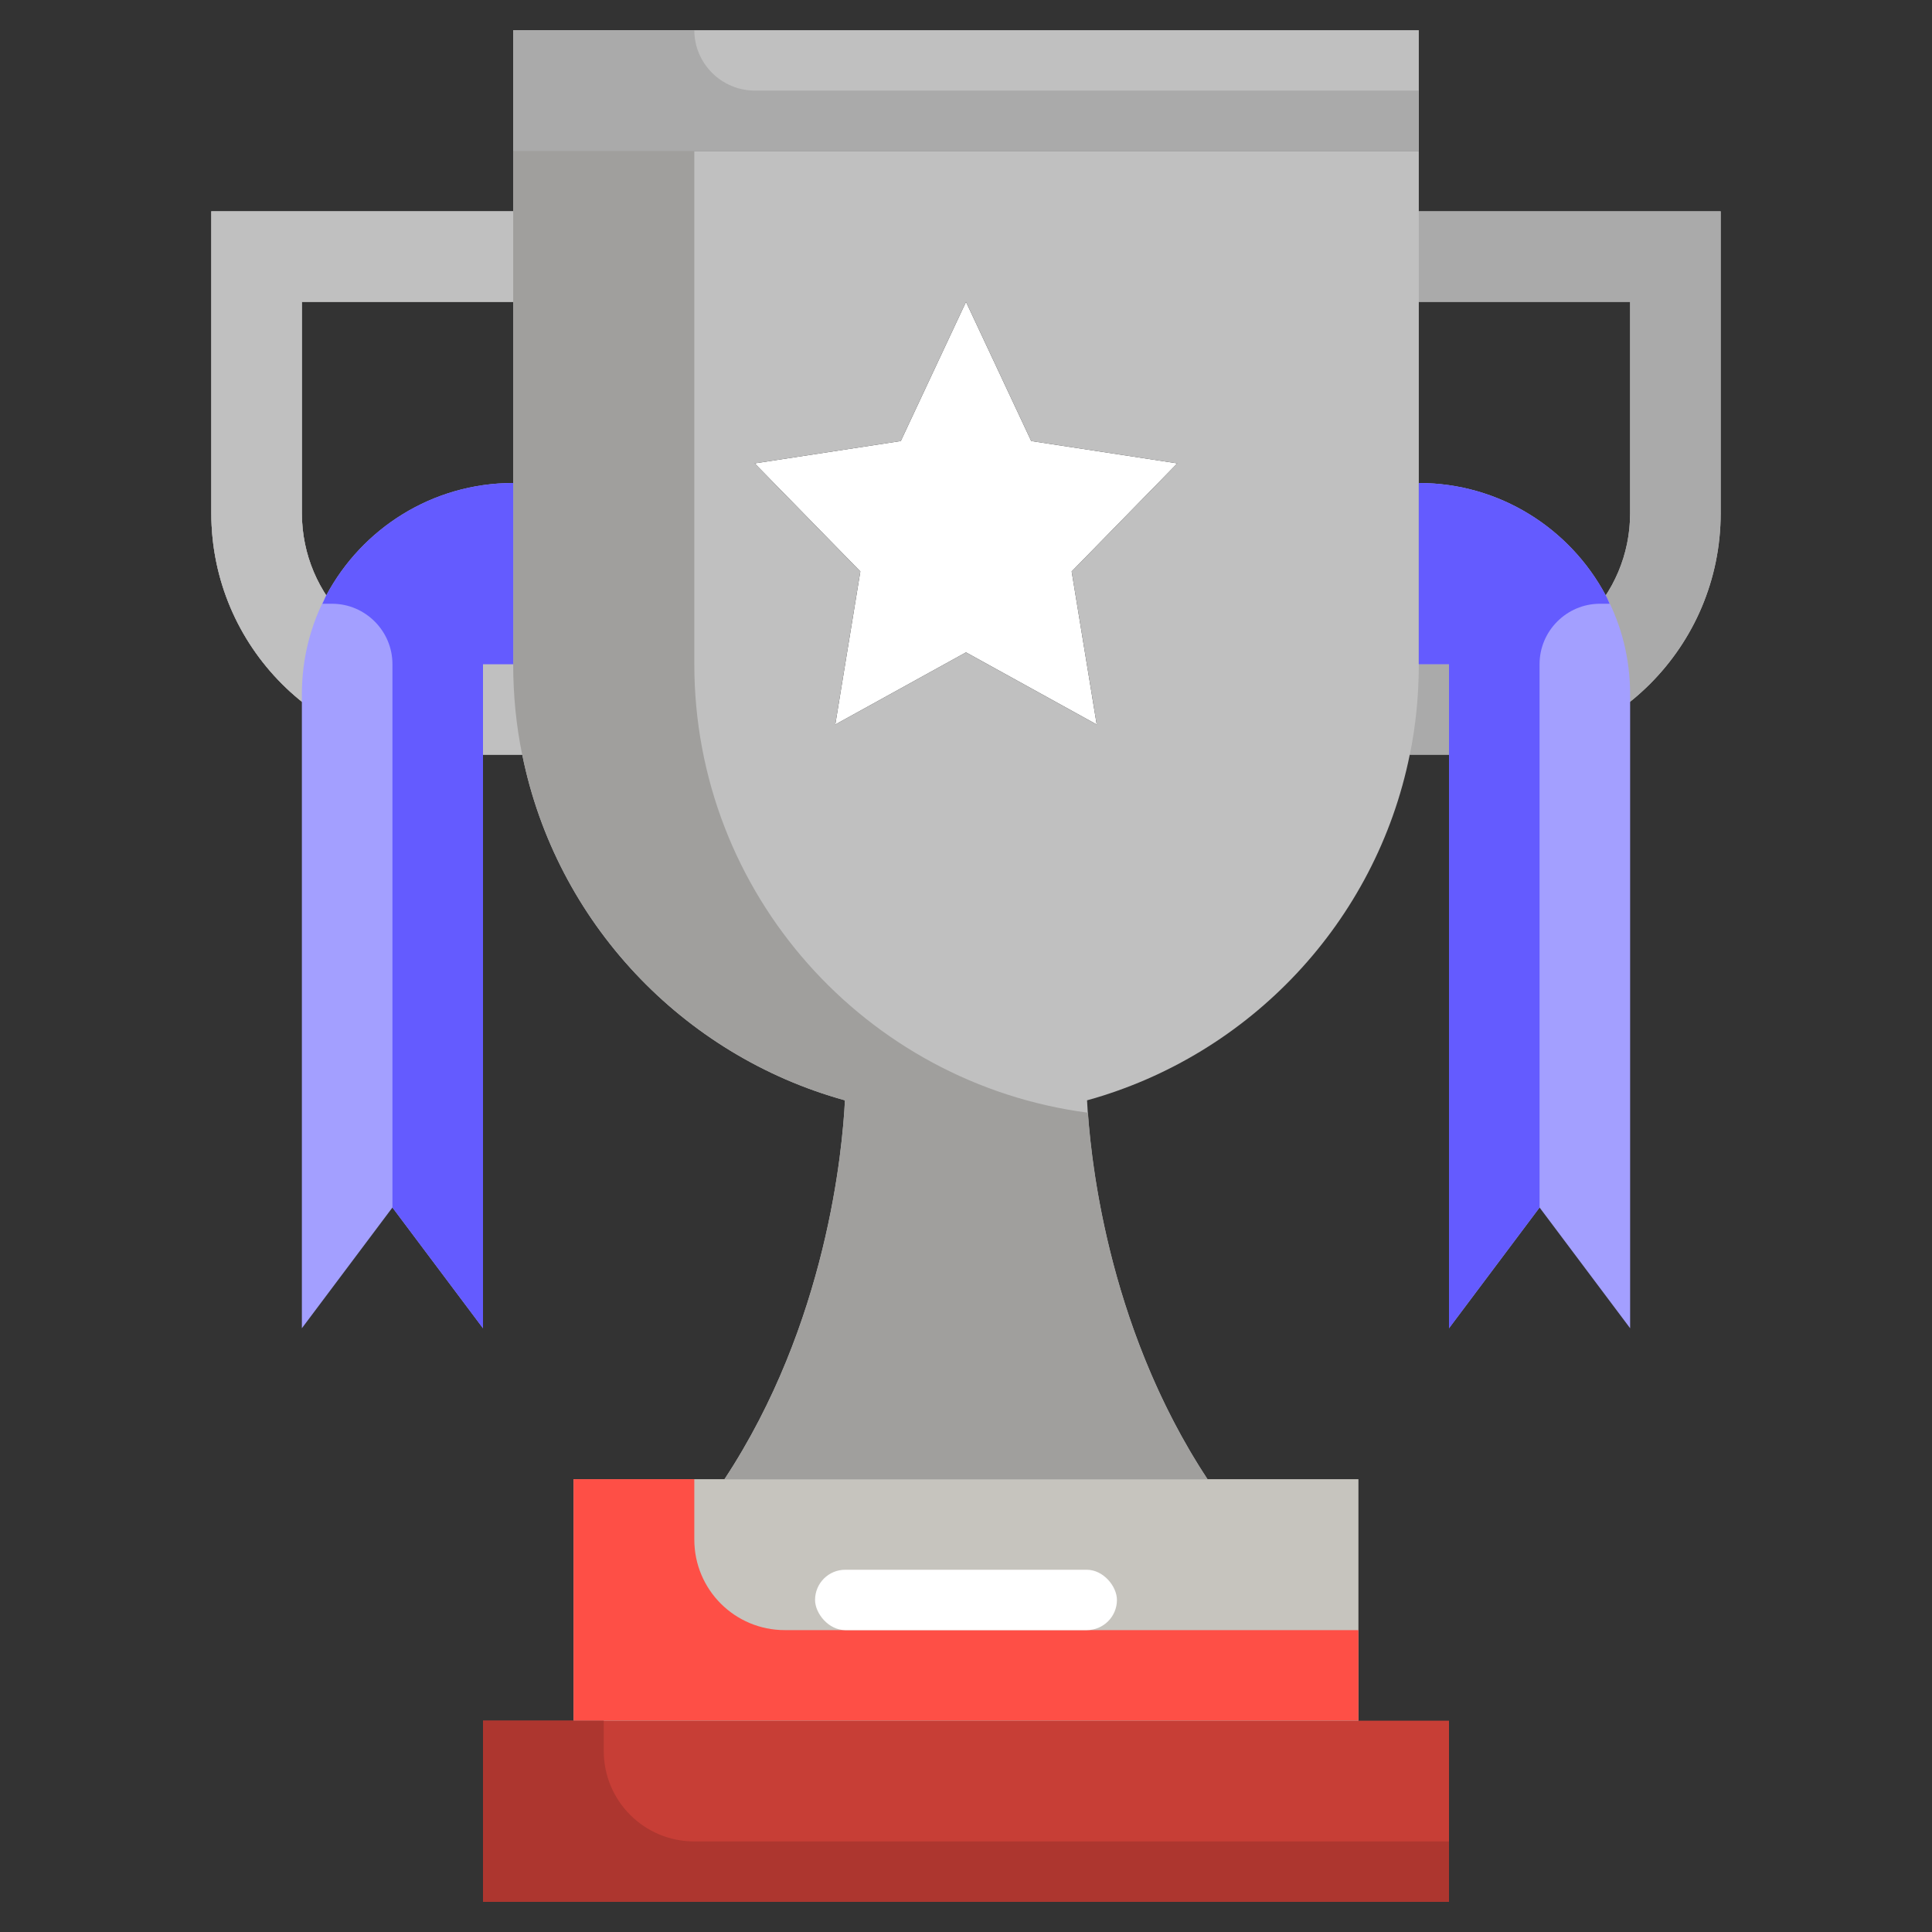 <?xml version="1.0" encoding="UTF-8"?><svg id="_05-Champion" xmlns="http://www.w3.org/2000/svg" viewBox="0 0 64 64"><rect x="0" y="0" width="64" height="64" fill="#333333" stroke="none"/><defs><style>.cls-1{fill:#fff;}.cls-2{fill:silver;}.cls-3{fill:#a09f9d;}.cls-4{fill:#a39fff;}.cls-5{fill:#ad362f;}.cls-6{fill:#c73e36;}.cls-7{fill:#c6c4be;}.cls-8{fill:#aaa;}.cls-9{fill:#fe4f46;}.cls-10{fill:#645bff;}</style></defs><polygon class="cls-6" points="48 57 48 63 16 63 16 57 19 57 45 57 48 57"/><polygon class="cls-7" points="45 49 45 57 19 57 19 49 24 49 40 49 45 49"/><polygon class="cls-1" points="39 15.35 35.5 18.93 36.33 24 32 21.61 27.67 24 28.5 18.93 25 15.35 29.84 14.61 32 10 34.16 14.61 39 15.35"/><rect class="cls-2" x="17" y="1" width="30" height="4"/><path class="cls-2" d="m17,22v-12h-7v7c0,2.76,2.24,5,5,5h2Zm32,0c2.76,0,5-2.24,5-5v-7h-7v12h2Zm8-15v10c0,4.42-3.58,8-8,8h-2.3c-1.12,5.54-5.3,9.96-10.69,11.45.08,1.61.59,7.39,3.99,12.55h-16c3.4-5.16,3.91-10.94,3.99-12.55-5.39-1.49-9.57-5.91-10.69-11.45h-2.3c-4.42,0-8-3.58-8-8V7h10v-2h30v2h10Zm-21.5,11.93l3.5-3.58-4.84-.74-2.16-4.61-2.16,4.61-4.84.74,3.5,3.58-.83,5.07,4.33-2.39,4.33,2.39-.83-5.07Z"/><path class="cls-3" d="m23,22V5h-6v2H7v10c0,4.42,3.58,8,8,8h2.3c1.12,5.54,5.3,9.96,10.69,11.45-.08,1.61-.59,7.39-3.99,12.55h16c-3.16-4.8-3.82-10.12-3.96-12.14-7.35-.96-13.04-7.24-13.04-14.86Zm-6,0h-2c-2.76,0-5-2.24-5-5v-7h7v12Z"/><path class="cls-8" d="m47,7v3h7v7c0,2.76-2.24,5-5,5h-2c0,1.03-.1,2.04-.3,3.01,0,0,0,0,0-.01h2.3c4.42,0,8-3.58,8-8V7h-10Z"/><path class="cls-2" d="m15,22c-2.76,0-5-2.24-5-5v-7h7v-3H7v10c0,4.42,3.58,8,8,8h2.3s0,0,0,.01c-.2-.97-.3-1.98-.3-3.01h-2Z"/><path class="cls-8" d="m17,1v4h30v-2h-22c-1.1,0-2-.9-2-2h0s-6,0-6,0Z"/><path class="cls-9" d="m19,49v8h26v-3h-19c-1.66,0-3-1.34-3-3v-2h-4Z"/><path class="cls-5" d="m16,57v6h32v-2h-25c-1.66,0-3-1.34-3-3v-1h-4Z"/><rect class="cls-1" x="27" y="52" width="10" height="2" rx="1" ry="1"/><path class="cls-4" d="m53.19,19.72c.52.98.81,2.09.81,3.28v21l-3-4-3,4v-22h-1v-6c2.68,0,5.01,1.51,6.19,3.72Z"/><path class="cls-4" d="m10.81,19.72c1.18-2.21,3.51-3.72,6.19-3.72v6h-1v22l-3-4-3,4v-21c0-1.19.29-2.3.81-3.28Z"/><path class="cls-10" d="m53,20h.32c-.04-.09-.08-.19-.13-.28-1.18-2.21-3.51-3.72-6.19-3.72v6h1v22l3-4v-18c0-1.1.9-2,2-2Z"/><path class="cls-10" d="m10.81,19.72c-.05.09-.08.19-.13.28h.32c1.1,0,2,.9,2,2v18l3,4v-22h1v-6c-2.68,0-5.01,1.51-6.19,3.72Z"/></svg>